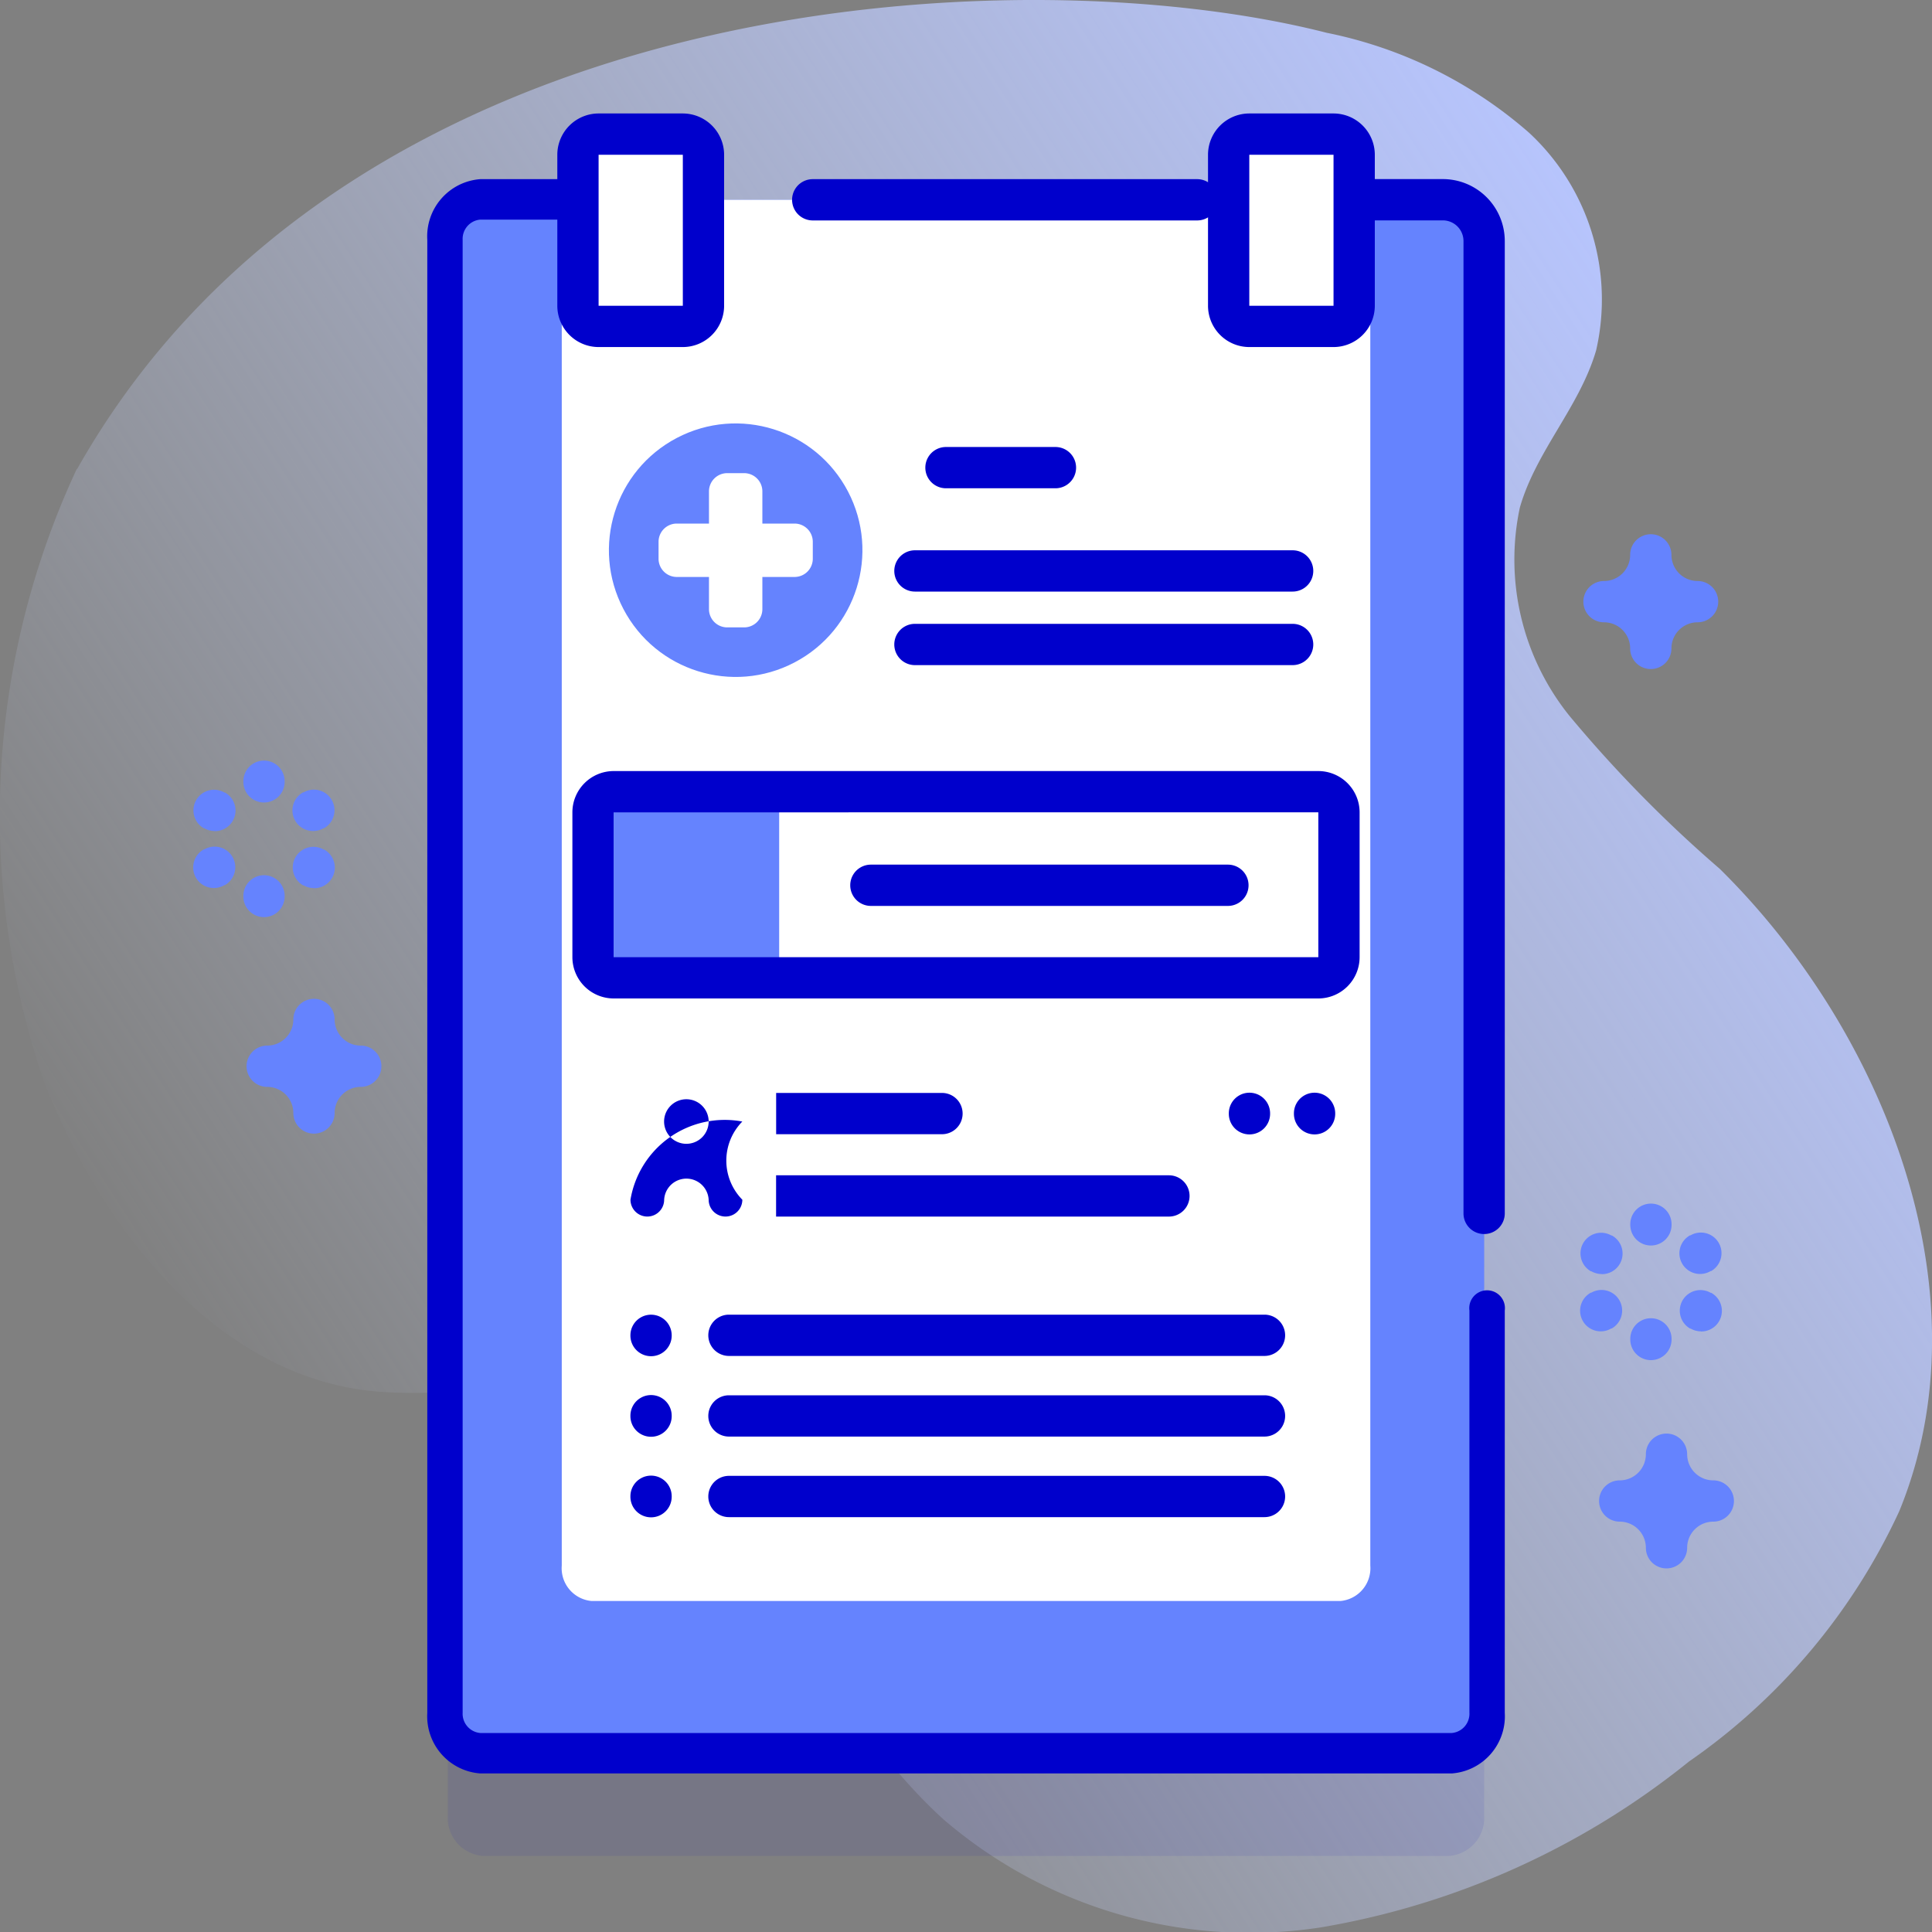 <svg xmlns="http://www.w3.org/2000/svg" xmlns:xlink="http://www.w3.org/1999/xlink" width="30" height="30" viewBox="0 0 30 30">
  <rect x="0" y="0" width="30" height="30" fill="#808080" stroke="none"/>
  <defs>
    <linearGradient id="linear-gradient" x1="0.124" y1="0.755" x2="0.906" y2="0.27" gradientUnits="objectBoundingBox">
      <stop offset="0" stop-color="#d2deff" stop-opacity="0"/>
      <stop offset="1" stop-color="#b7c5ff"/>
    </linearGradient>
  </defs>
  <g id="iconbuktidaftar" transform="translate(0 -18.018)">
    <path id="Path_511" data-name="Path 511" d="M1.192,25.3a12.745,12.745,0,0,0-.524,9.471c.9,2.354,2.693,4.564,5.046,4.841.865.1,1.749-.065,2.606.1,2.945.577,4.04,4.481,6.329,6.556a7.288,7.288,0,0,0,5.87,1.677,12.388,12.388,0,0,0,5.706-2.573,9.643,9.643,0,0,0,3.267-3.889c1.391-3.393-.246-7.469-2.788-9.974a20.192,20.192,0,0,1-2.336-2.378A3.873,3.873,0,0,1,23.6,25.9c.252-.881.929-1.564,1.185-2.443a3.532,3.532,0,0,0-1.043-3.379A6.806,6.806,0,0,0,20.6,18.527c-4.752-1.215-15.165-.726-19.4,6.77Z" transform="translate(0)" fill="url(#linear-gradient)"/>
    <g id="Group_455" data-name="Group 455" transform="translate(3.004 19.78)">
      <g id="Group_445" data-name="Group 445" transform="translate(3.631)">
        <g id="Group_424" data-name="Group 424">
          <path id="Path_512" data-name="Path 512" d="M124.076,115.547h-15a.591.591,0,0,1-.546-.628V92.06a.591.591,0,0,1,.546-.628h15a.591.591,0,0,1,.546.628v22.86A.591.591,0,0,1,124.076,115.547Z" transform="translate(-108.211 -88.49)" fill="#2626bc" opacity="0.1"/>
          <path id="Path_513" data-name="Path 513" d="M124.076,90.547h-15a.591.591,0,0,1-.546-.628V67.06a.591.591,0,0,1,.546-.628h15a.591.591,0,0,1,.546.628V89.92A.591.591,0,0,1,124.076,90.547Z" transform="translate(-108.211 -65.092)" fill="#6583fe"/>
          <path id="Path_514" data-name="Path 514" d="M148.214,88.19H136.58a.511.511,0,0,1-.46-.55V66.982a.511.511,0,0,1,.46-.55h11.635a.511.511,0,0,1,.46.55V87.641A.511.511,0,0,1,148.214,88.19Z" transform="translate(-134.032 -65.092)" fill="#fff"/>
          <g id="Group_420" data-name="Group 420" transform="translate(0 1.02)">
            <path id="Path_515" data-name="Path 515" d="M119.439,86.188H104.354a.89.89,0,0,1-.823-.942V62.374a.89.89,0,0,1,.823-.942h2.383a.317.317,0,0,1,0,.628h-2.383a.3.3,0,0,0-.274.314V85.246a.3.3,0,0,0,.274.314h15.085a.3.3,0,0,0,.274-.314V79a.277.277,0,1,1,.549,0v6.246A.89.89,0,0,1,119.439,86.188Z" transform="translate(-103.531 -61.432)" fill="#00c"/>
            <path id="Path_516" data-name="Path 516" d="M222.759,62.073h-5.97a.32.32,0,0,1,0-.641h5.97a.32.32,0,0,1,0,.641Z" transform="translate(-210.804 -61.432)" fill="#00c"/>
            <path id="Path_517" data-name="Path 517" d="M351.019,77.812a.32.32,0,0,1-.32-.32v-15.1a.321.321,0,0,0-.32-.32h-2.63a.32.32,0,0,1,0-.641h2.63a.962.962,0,0,1,.961.961v15.1A.32.32,0,0,1,351.019,77.812Z" transform="translate(-334.609 -61.432)" fill="#00c"/>
          </g>
          <g id="Group_423" data-name="Group 423" transform="translate(2.019)">
            <g id="Group_421" data-name="Group 421">
              <path id="Path_518" data-name="Path 518" d="M163.587,53.505h-1.308a.32.32,0,0,1-.32-.32V50.839a.32.32,0,0,1,.32-.32h1.308a.32.32,0,0,1,.32.32v2.345A.32.32,0,0,1,163.587,53.505Z" transform="translate(-161.639 -50.199)" fill="#fff"/>
              <path id="Path_519" data-name="Path 519" d="M158.908,49.146H157.6a.642.642,0,0,1-.641-.641V46.16a.642.642,0,0,1,.641-.641h1.308a.642.642,0,0,1,.641.641v2.345A.642.642,0,0,1,158.908,49.146ZM157.6,46.16v2.345h1.308V46.16Z" transform="translate(-156.959 -45.519)" fill="#00c"/>
            </g>
            <g id="Group_422" data-name="Group 422" transform="translate(10.104)">
              <path id="Path_520" data-name="Path 520" d="M321.261,53.505h-1.308a.32.32,0,0,1-.32-.32V50.839a.32.32,0,0,1,.32-.32h1.308a.32.32,0,0,1,.32.32v2.345A.32.32,0,0,1,321.261,53.505Z" transform="translate(-319.313 -50.199)" fill="#fff"/>
              <path id="Path_521" data-name="Path 521" d="M316.582,49.146h-1.308a.642.642,0,0,1-.641-.641V46.16a.642.642,0,0,1,.641-.641h1.308a.642.642,0,0,1,.641.641v2.345A.642.642,0,0,1,316.582,49.146Zm-1.308-2.986v2.345h1.308V46.16Z" transform="translate(-314.633 -45.519)" fill="#00c"/>
            </g>
          </g>
        </g>
        <g id="Group_425" data-name="Group 425" transform="translate(2.132 4.124)">
          <circle id="Ellipse_59" data-name="Ellipse 59" cx="1.968" cy="1.968" r="1.968" transform="translate(0 1.827) rotate(-27.641)" fill="#6583fe"/>
          <path id="Path_522" data-name="Path 522" d="M182.664,137.516h-.5v-.5a.283.283,0,0,0-.283-.283h-.263a.283.283,0,0,0-.283.283v.5h-.5a.283.283,0,0,0-.283.283v.263a.283.283,0,0,0,.283.283h.5v.5a.283.283,0,0,0,.283.283h.263a.283.283,0,0,0,.283-.283v-.5h.5a.283.283,0,0,0,.283-.283V137.8A.283.283,0,0,0,182.664,137.516Z" transform="translate(-179.093 -135.272)" fill="#fff"/>
        </g>
        <g id="Group_426" data-name="Group 426" transform="translate(7.252 6.782)">
          <path id="Path_523" data-name="Path 523" d="M253.976,154h-5.865a.32.32,0,0,1,0-.641h5.865a.32.32,0,0,1,0,.641Z" transform="translate(-247.791 -153.358)" fill="#00c"/>
        </g>
        <g id="Group_427" data-name="Group 427" transform="translate(7.252 7.925)">
          <path id="Path_524" data-name="Path 524" d="M253.976,172.17h-5.865a.32.32,0,0,1,0-.641h5.865a.32.32,0,0,1,0,.641Z" transform="translate(-247.791 -171.529)" fill="#00c"/>
        </g>
        <g id="Group_428" data-name="Group 428" transform="translate(7.734 5.179)">
          <path id="Path_525" data-name="Path 525" d="M249.811,128.508h-1.7a.32.32,0,1,1,0-.641h1.7a.32.32,0,1,1,0,.641Z" transform="translate(-247.791 -127.867)" fill="#00c"/>
        </g>
        <path id="Path_526" data-name="Path 526" d="M174.147,216.294h-8.288a.29.29,0,0,1-.243-.32v-2.249a.29.29,0,0,1,.243-.32h8.288a.29.29,0,0,1,.243.32v2.249A.29.29,0,0,1,174.147,216.294Z" transform="translate(-161.637 -202.864)" fill="#fff"/>
        <path id="Path_527" data-name="Path 527" d="M168.589,213.4h-2.652a.32.32,0,0,0-.32.32v2.249a.32.32,0,0,0,.32.32h2.652Z" transform="translate(-163.125 -202.864)" fill="#6583fe"/>
        <g id="Group_429" data-name="Group 429" transform="translate(6.567 11.664)">
          <path id="Path_528" data-name="Path 528" d="M233.656,231.593h-5.544a.32.32,0,0,1,0-.641h5.544a.32.32,0,1,1,0,.641Z" transform="translate(-227.791 -230.952)" fill="#00c"/>
        </g>
        <g id="Group_444" data-name="Group 444" transform="translate(3.155 14.465)">
          <g id="Group_430" data-name="Group 430" transform="translate(2.262 2.023)">
            <path id="Path_529" data-name="Path 529" d="M212.679,308.546h-6.1v.641h6.1a.32.32,0,0,0,0-.641Z" transform="translate(-206.58 -308.546)" fill="#00c"/>
          </g>
          <g id="Group_431" data-name="Group 431" transform="translate(2.262 0.74)">
            <path id="Path_530" data-name="Path 530" d="M209.155,288.6H206.58v.641h2.575a.32.32,0,1,0,0-.641Z" transform="translate(-206.58 -288.596)" fill="#00c"/>
          </g>
          <path id="Path_531" data-name="Path 531" d="M179.386,277.851a1.484,1.484,0,0,0-1.736,1.214.261.261,0,1,0,.523,0,.346.346,0,0,1,.691,0,.261.261,0,1,0,.523,0,.865.865,0,0,1,0-1.214Zm-.868-.346a.346.346,0,1,1-.346.346A.346.346,0,0,1,178.518,277.505Z" transform="translate(-177.65 -276.663)" fill="#00c"/>
          <g id="Group_443" data-name="Group 443" transform="translate(0 0.74)">
            <g id="Group_436" data-name="Group 436">
              <g id="Group_432" data-name="Group 432" transform="translate(1.211 3.447)">
                <path id="Path_532" data-name="Path 532" d="M204.2,342.974h-8.316a.32.32,0,1,1,0-.641H204.2a.32.32,0,0,1,0,.641Z" transform="translate(-195.566 -342.333)" fill="#00c"/>
              </g>
              <g id="Group_433" data-name="Group 433" transform="translate(0 3.444)">
                <path id="Path_533" data-name="Path 533" d="M176.984,342.924a.32.32,0,0,0,.32-.32V342.6a.32.32,0,1,0-.641,0v.007A.32.32,0,0,0,176.984,342.924Z" transform="translate(-176.664 -342.276)" fill="#00c"/>
              </g>
              <g id="Group_434" data-name="Group 434" transform="translate(10.303)">
                <path id="Path_534" data-name="Path 534" d="M337.754,289.186a.32.32,0,0,0,.32-.32v-.007a.32.32,0,1,0-.641,0v.007A.32.32,0,0,0,337.754,289.186Z" transform="translate(-337.434 -288.538)" fill="#00c"/>
              </g>
              <g id="Group_435" data-name="Group 435" transform="translate(9.292)">
                <path id="Path_535" data-name="Path 535" d="M321.987,289.186a.32.32,0,0,0,.32-.32v-.007a.32.32,0,1,0-.641,0v.007A.32.32,0,0,0,321.987,289.186Z" transform="translate(-321.667 -288.538)" fill="#00c"/>
              </g>
            </g>
            <g id="Group_439" data-name="Group 439" transform="translate(0 4.695)">
              <g id="Group_437" data-name="Group 437" transform="translate(1.211 0.004)">
                <path id="Path_536" data-name="Path 536" d="M204.2,362.495h-8.316a.32.32,0,1,1,0-.641H204.2a.32.32,0,0,1,0,.641Z" transform="translate(-195.566 -361.854)" fill="#00c"/>
              </g>
              <g id="Group_438" data-name="Group 438">
                <path id="Path_537" data-name="Path 537" d="M176.984,362.445a.32.32,0,0,0,.32-.32v-.007a.32.32,0,1,0-.641,0v.007A.32.32,0,0,0,176.984,362.445Z" transform="translate(-176.664 -361.797)" fill="#00c"/>
              </g>
            </g>
            <g id="Group_442" data-name="Group 442" transform="translate(0 5.946)">
              <g id="Group_440" data-name="Group 440" transform="translate(1.211 0.004)">
                <path id="Path_538" data-name="Path 538" d="M204.2,382.017h-8.316a.32.32,0,1,1,0-.641H204.2a.32.32,0,0,1,0,.641Z" transform="translate(-195.566 -381.376)" fill="#00c"/>
              </g>
              <g id="Group_441" data-name="Group 441">
                <path id="Path_539" data-name="Path 539" d="M176.984,381.967a.32.32,0,0,0,.32-.32v-.007a.32.32,0,0,0-.641,0v.007A.32.32,0,0,0,176.984,381.967Z" transform="translate(-176.664 -381.319)" fill="#00c"/>
              </g>
            </g>
          </g>
        </g>
      </g>
      <g id="Group_454" data-name="Group 454" transform="translate(0 6.534)">
        <g id="Group_449" data-name="Group 449" transform="translate(0 3.515)">
          <g id="Group_446" data-name="Group 446" transform="translate(0.775)">
            <path id="Path_540" data-name="Path 540" d="M59.29,207.635a.32.32,0,0,1-.32-.32v-.01a.32.32,0,0,1,.641,0v.01A.32.32,0,0,1,59.29,207.635Z" transform="translate(-58.97 -206.985)" fill="#6583fe"/>
            <path id="Path_541" data-name="Path 541" d="M59.29,235.419a.32.32,0,0,1-.32-.32v-.01a.32.32,0,0,1,.641,0v.01A.32.32,0,0,1,59.29,235.419Z" transform="translate(-58.97 -232.989)" fill="#6583fe"/>
          </g>
          <g id="Group_447" data-name="Group 447" transform="translate(0 0.447)">
            <path id="Path_542" data-name="Path 542" d="M47.2,214.613a.319.319,0,0,1-.159-.043l-.008,0a.32.32,0,0,1,.32-.555l.008,0a.32.32,0,0,1-.16.6Z" transform="translate(-46.873 -213.967)" fill="#6583fe"/>
            <path id="Path_543" data-name="Path 543" d="M71.263,228.5a.318.318,0,0,1-.159-.042l-.008,0a.32.32,0,1,1,.319-.556l.008,0a.32.32,0,0,1-.16.6Z" transform="translate(-69.393 -226.968)" fill="#6583fe"/>
          </g>
          <g id="Group_448" data-name="Group 448" transform="translate(0 0.447)">
            <path id="Path_544" data-name="Path 544" d="M47.194,228.5a.32.32,0,0,1-.16-.6l.008,0a.32.32,0,0,1,.32.555l-.008,0A.318.318,0,0,1,47.194,228.5Z" transform="translate(-46.873 -226.969)" fill="#6583fe"/>
            <path id="Path_545" data-name="Path 545" d="M71.256,214.613a.32.32,0,0,1-.16-.6l.008,0a.32.32,0,0,1,.319.556l-.008,0A.319.319,0,0,1,71.256,214.613Z" transform="translate(-69.394 -213.967)" fill="#6583fe"/>
          </g>
        </g>
        <path id="Path_546" data-name="Path 546" d="M60.779,266.8a.32.32,0,0,1-.32-.32.406.406,0,0,0-.406-.406.32.32,0,0,1,0-.641.406.406,0,0,0,.406-.406.32.32,0,0,1,.641,0,.406.406,0,0,0,.406.406.32.32,0,1,1,0,.641.406.406,0,0,0-.406.406A.32.32,0,0,1,60.779,266.8Z" transform="translate(-58.908 -257.493)" fill="#6583fe"/>
        <path id="Path_547" data-name="Path 547" d="M428.6,154.22a.32.32,0,0,1-.32-.32.406.406,0,0,0-.406-.406.32.32,0,1,1,0-.641.406.406,0,0,0,.406-.406.32.32,0,0,1,.641,0,.406.406,0,0,0,.406.406.32.32,0,1,1,0,.641.406.406,0,0,0-.406.406A.32.32,0,0,1,428.6,154.22Z" transform="translate(-405.971 -152.127)" fill="#6583fe"/>
        <g id="Group_453" data-name="Group 453" transform="translate(21.536 10.394)">
          <g id="Group_450" data-name="Group 450" transform="translate(0.775)">
            <path id="Path_548" data-name="Path 548" d="M439.209,314.969a.32.32,0,0,1-.32-.32v-.01a.32.32,0,0,1,.641,0v.01A.32.32,0,0,1,439.209,314.969Z" transform="translate(-438.889 -314.319)" fill="#6583fe"/>
            <path id="Path_549" data-name="Path 549" d="M439.209,342.753a.32.32,0,0,1-.32-.32v-.01a.32.32,0,0,1,.641,0v.01A.32.32,0,0,1,439.209,342.753Z" transform="translate(-438.889 -340.323)" fill="#6583fe"/>
          </g>
          <g id="Group_451" data-name="Group 451" transform="translate(0 0.447)">
            <path id="Path_550" data-name="Path 550" d="M427.121,321.947a.319.319,0,0,1-.159-.043l-.008,0a.32.32,0,0,1,.32-.555l.008,0a.32.32,0,0,1-.16.6Z" transform="translate(-426.792 -321.301)" fill="#6583fe"/>
            <path id="Path_551" data-name="Path 551" d="M451.182,335.839a.319.319,0,0,1-.159-.043l-.008,0a.32.32,0,1,1,.32-.555l.008,0a.32.32,0,0,1-.16.6Z" transform="translate(-449.311 -334.303)" fill="#6583fe"/>
          </g>
          <g id="Group_452" data-name="Group 452" transform="translate(0 0.447)">
            <path id="Path_552" data-name="Path 552" d="M427.113,335.839a.32.32,0,0,1-.16-.6l.008,0a.32.32,0,0,1,.319.555l-.008,0A.318.318,0,0,1,427.113,335.839Z" transform="translate(-426.792 -334.303)" fill="#6583fe"/>
            <path id="Path_553" data-name="Path 553" d="M451.174,321.947a.32.32,0,0,1-.16-.6l.008,0a.32.32,0,0,1,.32.555l-.008,0A.318.318,0,0,1,451.174,321.947Z" transform="translate(-449.311 -321.302)" fill="#6583fe"/>
          </g>
        </g>
        <path id="Path_554" data-name="Path 554" d="M432.368,372.136a.32.32,0,0,1-.32-.32.406.406,0,0,0-.406-.406.32.32,0,1,1,0-.641.406.406,0,0,0,.406-.406.32.32,0,1,1,.641,0,.406.406,0,0,0,.406.406.32.32,0,0,1,0,.641.406.406,0,0,0-.406.406A.32.32,0,0,1,432.368,372.136Z" transform="translate(-409.495 -356.078)" fill="#6583fe"/>
      </g>
    </g>
    <path id="Path_555" data-name="Path 555" d="M172.2,211.935H161.258a.642.642,0,0,1-.641-.641v-2.249a.642.642,0,0,1,.641-.641H172.2a.642.642,0,0,1,.641.641v2.249A.642.642,0,0,1,172.2,211.935Zm-10.943-2.89v2.249H172.2v-2.249H161.258Z" transform="translate(-151.729 -178.413)" fill="#00c"/>
  </g>
</svg>
